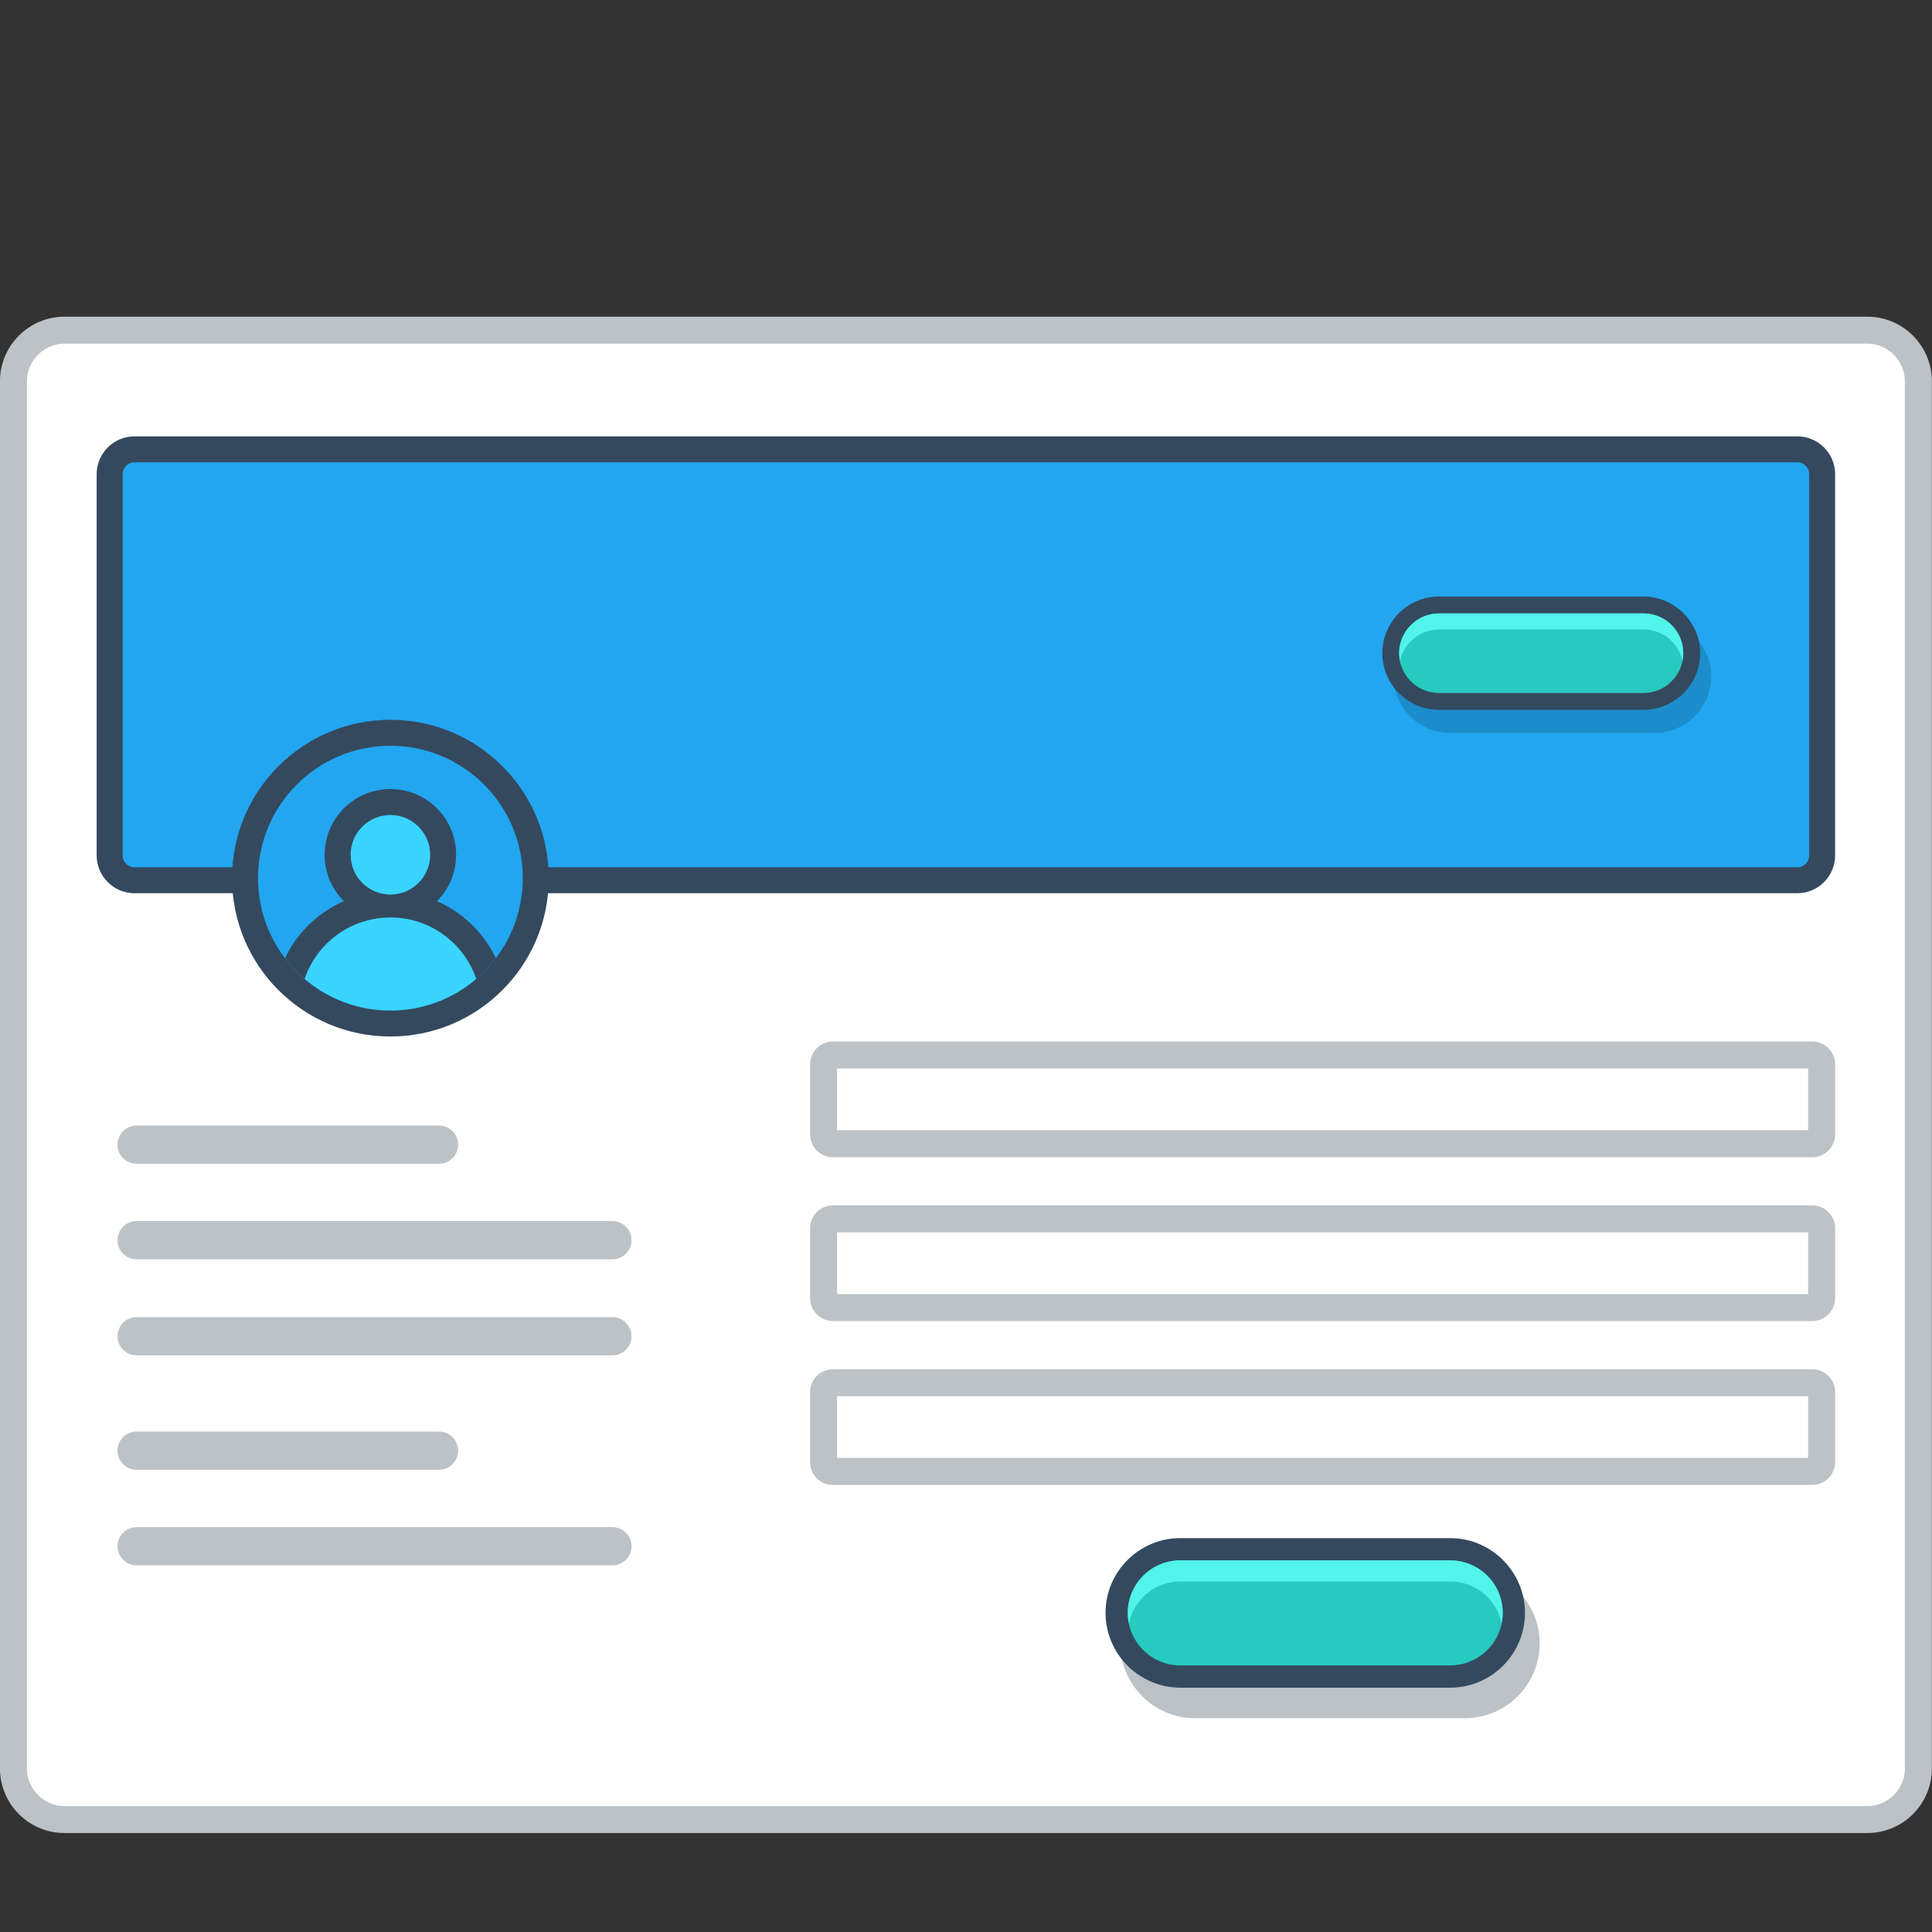 <?xml version="1.0" encoding="UTF-8" standalone="no"?>
<svg
   xmlns:dc="http://purl.org/dc/elements/1.1/"
   xmlns:cc="http://creativecommons.org/ns#"
   xmlns:rdf="http://www.w3.org/1999/02/22-rdf-syntax-ns#"
   xmlns:svg="http://www.w3.org/2000/svg"
   xmlns="http://www.w3.org/2000/svg"
   xmlns:sodipodi="http://sodipodi.sourceforge.net/DTD/sodipodi-0.dtd"
   xmlns:inkscape="http://www.inkscape.org/namespaces/inkscape"
   inkscape:version="1.0 (6e3e5246a0, 2020-05-07)"
   sodipodi:docname="User Settings.svg"
   xml:space="preserve"
   enable-background="new 0 0 800 800"
   viewBox="0 0 800 800"
   height="800px"
   width="800px"
   y="0px"
   x="0px"
   id="Layer_1"
   version="1.0"><rect x="0" y="0" width="800" height="800" fill="#333333" stroke="none"/><defs
   id="defs664" /><sodipodi:namedview
   inkscape:current-layer="Layer_1"
   inkscape:window-maximized="1"
   inkscape:window-y="28"
   inkscape:window-x="0"
   inkscape:cy="400"
   inkscape:cx="400"
   inkscape:zoom="1.07625"
   showgrid="false"
   id="namedview662"
   inkscape:window-height="1026"
   inkscape:window-width="1920"
   inkscape:pageshadow="2"
   inkscape:pageopacity="0"
   guidetolerance="10"
   gridtolerance="10"
   objecttolerance="10"
   borderopacity="1"
   bordercolor="#666666"
   pagecolor="#ffffff" />
<g
   transform="matrix(1.9,0,0,1.9,-372.312,-353.217)"
   id="g513">
	<!-- <path fill="#BCC2C6" d="M212.15,207.445h388.61c4.47,0,8.52,1.826,11.454,4.76v0.017c2.934,2.934,4.761,6.985,4.761,11.437v345.522
		c0,4.452-1.827,8.503-4.761,11.438v0.017c-2.935,2.935-6.984,4.751-11.454,4.751H212.15c-4.47,0-8.52-1.816-11.455-4.751v-0.017
		c-2.936-2.935-4.751-6.985-4.751-11.438V223.659c0-4.452,1.815-8.503,4.751-11.437v-0.017
		C203.631,209.271,207.681,207.445,212.15,207.445"/>
	<path fill="#EBEFF0" d="M611.098,223.659v345.522c0,6.519-4.535,10.338-10.337,10.338H212.15c-5.787,0-10.329-3.719-10.329-10.338
		V223.659c0-6.744,4.56-10.329,10.329-10.329h388.61C606.546,213.33,611.098,217.04,611.098,223.659"/> -->
	<path
   id="path455"
   d="m 210.016,254.919 h 392.888 c 3.876,0 7.396,1.576 9.946,4.126 2.541,2.543 4.126,6.069 4.126,9.946 v 302.341 c 0,3.868 -1.585,7.386 -4.126,9.937 -2.551,2.551 -6.07,4.117 -9.946,4.117 H 210.016 c -3.877,0 -7.395,-1.566 -9.945,-4.117 -2.541,-2.551 -4.126,-6.068 -4.126,-9.937 V 268.991 c 0,-3.876 1.585,-7.403 4.126,-9.946 2.55,-2.55 6.068,-4.126 9.945,-4.126"
   fill="#bcc2c6" />
	<path
   id="path457"
   d="m 210.016,260.796 c -2.185,0 -4.252,0.875 -5.785,2.409 -1.544,1.542 -2.409,3.609 -2.409,5.786 v 302.341 c 0,2.167 0.865,4.234 2.409,5.769 1.533,1.551 3.601,2.418 5.785,2.418 h 392.888 c 2.177,0 4.243,-0.867 5.777,-2.418 1.542,-1.534 2.417,-3.602 2.417,-5.769 V 268.991 c 0,-2.185 -0.875,-4.244 -2.417,-5.786 -1.534,-1.542 -3.601,-2.409 -5.777,-2.409 z"
   fill="#ffffff"
   clip-rule="evenodd"
   fill-rule="evenodd" />
	<!-- <path fill-rule="evenodd" clip-rule="evenodd" fill="#94A4A5" d="M552.346,227.418c4.133,0,7.484,3.352,7.484,7.486
		c0,4.135-3.352,7.495-7.484,7.495c-4.135,0-7.486-3.36-7.486-7.495C544.859,230.77,548.211,227.418,552.346,227.418
		 M575.861,227.418c4.134,0,7.494,3.352,7.494,7.486c0,4.135-3.36,7.495-7.494,7.495c-4.145,0-7.494-3.36-7.494-7.495
		C568.367,230.77,571.727,227.418,575.861,227.418z M528.819,227.418c4.136,0,7.487,3.352,7.487,7.486
		c0,4.135-3.352,7.495-7.487,7.495c-4.135,0-7.485-3.36-7.485-7.495C521.334,230.77,524.685,227.418,528.819,227.418z"/> -->
	<path
   id="path459"
   d="m 225.253,380.569 h 362.403 c 4.535,0 8.236,-3.701 8.236,-8.235 V 289.23 c 0,-4.526 -3.701,-8.227 -8.236,-8.227 H 225.253 c -4.526,0 -8.235,3.701 -8.235,8.227 v 83.104 c 0,4.534 3.709,8.235 8.235,8.235"
   fill="#34495e"
   clip-rule="evenodd"
   fill-rule="evenodd" />
	<path
   id="path461"
   d="m 225.253,286.655 h 362.403 c 1.418,0 2.576,1.158 2.576,2.575 v 83.104 c 0,1.417 -1.158,2.575 -2.576,2.575 H 225.253 c -1.417,0 -2.567,-1.158 -2.567,-2.575 V 289.23 c 0,-1.417 1.15,-2.575 2.567,-2.575"
   fill="#22a6ef" />
	<path
   id="path463"
   d="m 225.72,518.73 h 103.7 c 2.293,0 4.17,1.869 4.17,4.152 v 0 c 0,2.3 -1.877,4.167 -4.17,4.167 h -103.7 c -2.285,0 -4.158,-1.867 -4.158,-4.167 v 0 c 0,-2.282 1.873,-4.152 4.158,-4.152"
   fill="#bcc2c6"
   clip-rule="evenodd"
   fill-rule="evenodd" />
	<path
   id="path465"
   d="m 225.72,497.891 h 65.922 c 2.284,0 4.16,1.876 4.16,4.169 v 0 c 0,2.292 -1.876,4.16 -4.16,4.16 H 225.72 c -2.285,0 -4.158,-1.868 -4.158,-4.16 v 0 c 0,-2.293 1.873,-4.169 4.158,-4.169"
   fill="#bcc2c6"
   clip-rule="evenodd"
   fill-rule="evenodd" />
	<path
   id="path467"
   d="m 225.72,452.025 h 103.7 c 2.293,0 4.17,1.876 4.17,4.169 v 0 c 0,2.293 -1.877,4.16 -4.17,4.16 h -103.7 c -2.285,0 -4.158,-1.867 -4.158,-4.16 v 0 c 0,-2.293 1.873,-4.169 4.158,-4.169"
   fill="#bcc2c6"
   clip-rule="evenodd"
   fill-rule="evenodd" />
	<path
   id="path469"
   d="m 225.72,472.958 h 103.7 c 2.293,0 4.17,1.876 4.17,4.16 v 0.008 c 0,2.292 -1.877,4.16 -4.17,4.16 h -103.7 c -2.285,0 -4.158,-1.868 -4.158,-4.16 v -0.008 c 0,-2.284 1.873,-4.16 4.158,-4.16"
   fill="#bcc2c6"
   clip-rule="evenodd"
   fill-rule="evenodd" />
	<path
   id="path471"
   d="m 225.72,431.202 h 65.922 c 2.284,0 4.16,1.867 4.16,4.161 v 0.007 c 0,2.292 -1.876,4.16 -4.16,4.16 H 225.72 c -2.285,0 -4.158,-1.868 -4.158,-4.16 v -0.007 c 0,-2.294 1.873,-4.161 4.158,-4.161"
   fill="#bcc2c6"
   clip-rule="evenodd"
   fill-rule="evenodd" />
	<path
   id="path473"
   d="M 556.555,327.068 H 511.98 c -1.717,0 -3.274,0.7 -4.41,1.833 -1.124,1.134 -1.832,2.693 -1.832,4.401 0,1.726 0.699,3.284 1.826,4.401 l 0.006,0.017 c 1.127,1.126 2.686,1.817 4.41,1.817 h 44.574 c 1.71,0 3.275,-0.7 4.41,-1.834 1.125,-1.125 1.833,-2.684 1.833,-4.401 0,-1.717 -0.708,-3.276 -1.833,-4.41 -1.134,-1.123 -2.693,-1.824 -4.409,-1.824 m -44.575,-6.11 h 44.574 c 3.393,0 6.477,1.392 8.711,3.627 l 0.009,0.008 c 2.241,2.242 3.627,5.318 3.627,8.711 0,3.401 -1.386,6.486 -3.627,8.728 -2.234,2.234 -5.327,3.618 -8.72,3.618 H 511.98 c -3.385,0 -6.468,-1.384 -8.719,-3.618 v -0.008 l -0.009,-0.008 c -2.233,-2.243 -3.626,-5.327 -3.626,-8.711 0,-3.393 1.393,-6.486 3.626,-8.719 2.235,-2.236 5.33,-3.628 8.728,-3.628 z"
   fill="#1c8dcb" />
	<path
   id="path475"
   d="m 509.548,315.914 h 44.58 c 3.394,0 6.47,1.383 8.713,3.626 l 0.007,0.008 c 2.234,2.234 3.627,5.319 3.627,8.711 0,3.401 -1.393,6.486 -3.627,8.72 -2.234,2.234 -5.317,3.626 -8.72,3.626 h -44.58 c -3.384,0 -6.46,-1.392 -8.704,-3.626 l -0.008,-0.009 h -0.008 c -2.233,-2.242 -3.617,-5.326 -3.617,-8.711 0,-3.401 1.384,-6.485 3.617,-8.719 2.235,-2.243 5.326,-3.626 8.72,-3.626"
   fill="#34495e" />
	<path
   id="path477"
   d="m 554.128,319.591 c 2.302,0 4.503,0.908 6.136,2.534 1.626,1.634 2.534,3.834 2.534,6.135 0,2.301 -0.917,4.501 -2.542,6.119 -1.625,1.634 -3.826,2.55 -6.128,2.55 h -44.58 c -2.302,0 -4.493,-0.908 -6.118,-2.534 l -0.018,-0.008 c -1.627,-1.626 -2.535,-3.826 -2.535,-6.127 0,-2.3 0.918,-4.501 2.553,-6.126 1.625,-1.626 3.816,-2.542 6.118,-2.542 h 44.58 z"
   fill="#27cabf" />
	<path
   id="path479"
   d="m 554.128,319.591 c 2.302,0 4.503,0.908 6.136,2.534 1.626,1.634 2.534,3.834 2.534,6.135 0,0.592 -0.05,1.176 -0.175,1.742 -0.342,-1.65 -1.159,-3.176 -2.359,-4.376 -1.633,-1.634 -3.834,-2.542 -6.136,-2.542 h -44.58 c -2.302,0 -4.493,0.917 -6.118,2.542 -1.219,1.208 -2.035,2.734 -2.369,4.385 -0.115,-0.575 -0.184,-1.159 -0.184,-1.751 0,-2.3 0.918,-4.501 2.553,-6.126 1.625,-1.626 3.816,-2.542 6.118,-2.542 h 44.58 z"
   fill="#51f4e9" />
	<path
   id="path481"
   d="m 377.471,412.88 h 213.445 c 2.742,0 4.977,2.241 4.977,4.976 v 15.272 c 0,2.734 -2.242,4.977 -4.977,4.977 H 377.471 c -2.734,0 -4.969,-2.242 -4.969,-4.977 v -15.272 c 0,-2.735 2.234,-4.976 4.969,-4.976"
   fill="#bcc2c6"
   clip-rule="evenodd"
   fill-rule="evenodd" />
	<rect
   id="rect483"
   height="13.454"
   width="211.631"
   fill="#ffffff"
   clip-rule="evenodd"
   fill-rule="evenodd"
   y="418.765"
   x="378.378" />
	<path
   id="path485"
   d="m 377.471,448.601 h 213.445 c 2.742,0 4.977,2.234 4.977,4.976 v 15.264 c 0,2.734 -2.242,4.968 -4.977,4.968 H 377.471 c -2.734,0 -4.969,-2.233 -4.969,-4.968 v -15.264 c 0,-2.742 2.234,-4.976 4.969,-4.976"
   fill="#bcc2c6"
   clip-rule="evenodd"
   fill-rule="evenodd" />
	<rect
   id="rect487"
   height="13.455"
   width="211.631"
   fill="#ffffff"
   clip-rule="evenodd"
   fill-rule="evenodd"
   y="454.478"
   x="378.378" />
	<path
   id="path489"
   d="m 377.471,484.312 h 213.445 c 2.742,0 4.977,2.234 4.977,4.969 v 15.271 c 0,2.734 -2.242,4.976 -4.977,4.976 H 377.471 c -2.734,0 -4.969,-2.241 -4.969,-4.976 V 489.28 c 0,-2.734 2.234,-4.968 4.969,-4.968"
   fill="#bcc2c6"
   clip-rule="evenodd"
   fill-rule="evenodd" />
	<rect
   id="rect491"
   height="13.455"
   width="211.631"
   fill="#ffffff"
   clip-rule="evenodd"
   fill-rule="evenodd"
   y="490.188"
   x="378.378" />
	<path
   id="path493"
   d="M 515.217,535.837 H 456.38 c -2.268,0 -4.319,0.918 -5.818,2.419 -1.483,1.498 -2.419,3.549 -2.419,5.817 0,2.268 0.918,4.317 2.41,5.802 l 0.009,0.018 c 1.483,1.483 3.551,2.416 5.818,2.416 h 58.837 c 2.251,0 4.317,-0.933 5.809,-2.434 1.493,-1.484 2.419,-3.552 2.419,-5.802 0,-2.269 -0.926,-4.335 -2.409,-5.817 -1.502,-1.501 -3.561,-2.419 -5.819,-2.419 m -58.837,-8.07 h 58.837 c 4.468,0 8.535,1.835 11.485,4.787 l 0.019,0.017 c 2.95,2.949 4.785,7.019 4.785,11.503 0,4.484 -1.835,8.553 -4.785,11.504 -2.952,2.952 -7.021,4.784 -11.504,4.784 H 456.38 c -4.468,0 -8.536,-1.832 -11.505,-4.784 v 0 l -0.006,-0.017 c -2.953,-2.951 -4.785,-7.019 -4.785,-11.487 0,-4.484 1.832,-8.57 4.785,-11.52 2.949,-2.952 7.026,-4.787 11.511,-4.787 z"
   fill="#bcc2c6" />
	<path
   id="path495"
   d="m 453.178,521.115 h 58.836 c 4.47,0 8.545,1.834 11.498,4.784 l 0.007,0.018 c 2.95,2.951 4.784,7.019 4.784,11.487 0,4.484 -1.834,8.57 -4.784,11.52 -2.951,2.951 -7.019,4.785 -11.505,4.785 h -58.836 c -4.467,0 -8.533,-1.834 -11.495,-4.785 l -0.007,-0.016 h -0.01 c -2.949,-2.967 -4.775,-7.036 -4.775,-11.504 0,-4.484 1.826,-8.553 4.775,-11.505 2.951,-2.95 7.028,-4.784 11.512,-4.784"
   fill="#34495e" />
	<path
   id="path497"
   d="m 512.014,525.967 c 3.035,0 5.936,1.2 8.088,3.351 2.15,2.151 3.35,5.053 3.35,8.087 0,3.051 -1.208,5.935 -3.35,8.086 -2.152,2.15 -5.053,3.367 -8.088,3.367 h -58.836 c -3.032,0 -5.934,-1.199 -8.084,-3.351 l -0.018,-0.017 c -2.15,-2.151 -3.343,-5.053 -3.343,-8.086 0,-3.034 1.209,-5.936 3.36,-8.087 2.15,-2.15 5.043,-3.351 8.084,-3.351 h 58.837 z"
   fill="#27cabf" />
	<path
   id="path499"
   d="m 512.014,525.967 c 3.035,0 5.936,1.2 8.088,3.351 2.15,2.151 3.35,5.053 3.35,8.087 0,0.784 -0.074,1.55 -0.234,2.3 -0.449,-2.166 -1.515,-4.185 -3.115,-5.784 -2.152,-2.134 -5.053,-3.353 -8.088,-3.353 h -58.836 c -3.041,0 -5.934,1.219 -8.084,3.369 -1.602,1.6 -2.677,3.602 -3.127,5.784 -0.158,-0.75 -0.233,-1.532 -0.233,-2.316 0,-3.034 1.209,-5.936 3.36,-8.087 2.15,-2.15 5.043,-3.351 8.084,-3.351 z"
   fill="#51f4e9" />
	<!-- <path fill-rule="evenodd" clip-rule="evenodd" fill="#94A4A5" d="M501.97,230.053c-1.107-2.251-3.468-2.901-5.743-2.901
		c-2.701,0.017-5.668,1.251-5.668,4.26c0,3.285,2.76,4.076,5.751,4.435c1.943,0.209,3.384,0.775,3.384,2.151
		c0,1.592-1.633,2.2-3.367,2.2c-1.775,0-3.467-0.717-4.117-2.325l-2.302,1.191c1.092,2.677,3.384,3.593,6.377,3.593
		c3.259,0,6.144-1.4,6.144-4.659c0-3.485-2.834-4.286-5.894-4.66c-1.759-0.209-3.259-0.567-3.259-1.843
		c0-1.083,0.984-1.942,3.034-1.942c1.585,0,2.968,0.792,3.468,1.634L501.97,230.053z M485.306,229.47
		c-1.5-1.484-3.467-2.235-5.436-2.235c-5.16,0-7.735,3.801-7.735,7.919c0,3.851,2.234,7.46,7.735,7.46
		c2.569,0,4.394-0.975,5.836-2.634v-6.161h-6.269v2.459h3.735v2.593c-1.151,0.925-2.151,1.174-3.303,1.174
		c-3.632,0-5.034-2.484-5.034-4.893c0-3.009,1.9-5.394,5.034-5.394c1.276,0,2.743,0.525,3.719,1.468L485.306,229.47z
		 M464.648,236.713l-7.169-9.086h-2.234v14.655h2.761v-9.878l7.692,9.878h1.719v-14.655h-2.769V236.713z M449.66,242.282v-14.655
		h-2.734v14.655H449.66z M435.049,242.282h2.758v-12.146h4.635v-2.509c-4.234,0-7.811,0-12.037,0v2.509h4.645V242.282z
		 M419.41,242.282h2.76v-12.146h4.633v-2.509c-4.234,0-7.818,0-12.037,0v2.509h4.645V242.282z M409.848,239.564h-8.211v-3.301h7.928
		v-2.567h-7.928v-3.394h8.211v-2.675h-10.953c0,4.885,0,9.786,0,14.655h10.953V239.564z M393.568,230.053
		c-1.109-2.251-3.478-2.901-5.745-2.901c-2.7,0.017-5.669,1.251-5.669,4.26c0,3.285,2.752,4.076,5.752,4.435
		c1.934,0.209,3.386,0.775,3.386,2.151c0,1.592-1.634,2.2-3.368,2.2c-1.783,0-3.468-0.717-4.119-2.325l-2.301,1.191
		c1.086,2.677,3.385,3.593,6.379,3.593c3.259,0,6.144-1.4,6.144-4.659c0-3.485-2.843-4.286-5.894-4.66
		c-1.759-0.209-3.26-0.567-3.26-1.843c0-1.083,0.983-1.942,3.033-1.942c1.585,0,2.969,0.792,3.469,1.634L393.568,230.053z
		 M368.209,230.202c1.734,0,2.51,1.176,2.51,2.351s-0.75,2.351-2.51,2.351h-4.21v-4.702H368.209z M374.203,242.099l-4.428-5.002
		c2.777-0.559,3.701-2.584,3.701-4.61c0-2.534-1.823-4.835-5.268-4.86c-2.326,0.025-4.644,0-6.961,0v14.655h2.751v-4.885h2.659
		l4.27,4.885h3.275V242.099z M356.313,239.564h-8.219v-3.301h7.92v-2.567h-7.92v-3.394h8.219v-2.675h-10.953
		c0,4.885,0,9.786,0,14.655h10.953V239.564z M340.025,230.053c-1.109-2.251-3.469-2.901-5.752-2.901
		c-2.693,0.017-5.668,1.251-5.668,4.26c0,3.285,2.767,4.076,5.751,4.435c1.95,0.209,3.384,0.775,3.384,2.151
		c0,1.592-1.625,2.2-3.359,2.2c-1.775,0-3.475-0.717-4.117-2.325l-2.302,1.191c1.093,2.677,3.394,3.593,6.376,3.593
		c3.261,0,6.145-1.4,6.145-4.659c0-3.485-2.842-4.286-5.893-4.66c-1.76-0.209-3.268-0.567-3.268-1.843
		c0-1.083,0.984-1.942,3.034-1.942c1.593,0,2.966,0.792,3.467,1.634L340.025,230.053z M320.584,227.677v8.377
		c0,2.509-1.299,4.034-3.584,4.034c-2.268,0-3.775-1.4-3.775-4.034v-8.377h-2.742v8.377c0,4.409,2.982,6.544,6.501,6.544
		c3.686,0,6.335-2.218,6.335-6.544v-8.377H320.584z"/> -->
	<path
   id="path501"
   d="m 281.039,342.773 c 19.055,0 34.511,15.447 34.511,34.511 0,19.056 -15.456,34.512 -34.511,34.512 -19.057,0 -34.512,-15.456 -34.512,-34.512 0,-19.064 15.455,-34.511 34.512,-34.511"
   fill="#34495e"
   clip-rule="evenodd"
   fill-rule="evenodd" />
	<path
   id="path503"
   d="m 281.039,348.434 c 15.938,0 28.85,12.913 28.85,28.851 0,15.93 -12.911,28.851 -28.85,28.851 -15.939,0 -28.852,-12.921 -28.852,-28.851 10e-4,-15.939 12.913,-28.851 28.852,-28.851"
   fill="#22a6ef" />
	<path
   id="path505"
   d="m 281.039,380.202 c 10.143,0 18.89,5.935 22.975,14.53 -5.27,6.927 -13.596,11.404 -22.975,11.404 -9.38,0 -17.707,-4.477 -22.975,-11.404 4.077,-8.595 12.829,-14.53 22.975,-14.53"
   fill="#34495e"
   clip-rule="evenodd"
   fill-rule="evenodd" />
	<path
   id="path507"
   d="m 281.039,357.861 c 7.91,0 14.32,6.419 14.32,14.33 0,7.912 -6.41,14.33 -14.32,14.33 -7.92,0 -14.329,-6.418 -14.329,-14.33 0,-7.911 6.409,-14.33 14.329,-14.33"
   fill="#34495e"
   clip-rule="evenodd"
   fill-rule="evenodd" />
	<path
   id="path509"
   d="m 281.039,363.521 c 4.785,0 8.668,3.885 8.668,8.669 0,4.784 -3.883,8.669 -8.668,8.669 -4.785,0 -8.67,-3.885 -8.67,-8.669 0,-4.784 3.885,-8.669 8.67,-8.669"
   fill="#39d4ff"
   clip-rule="evenodd"
   fill-rule="evenodd" />
	<path
   id="path511"
   d="m 281.039,385.854 c 8.678,0 16.055,5.602 18.705,13.388 -5.034,4.293 -11.57,6.894 -18.705,6.894 -7.136,0 -13.672,-2.601 -18.707,-6.894 2.65,-7.786 10.021,-13.388 18.707,-13.388"
   fill="#39d4ff"
   clip-rule="evenodd"
   fill-rule="evenodd" />
</g>
<g
   id="g659">
	<path
   id="path515"
   d="M4955.596,207.445h388.612c4.461,0,8.521,1.826,11.453,4.76v0.017c2.936,2.934,4.76,6.985,4.76,11.437   v345.522c0,4.452-1.824,8.503-4.76,11.438v0.017c-2.933,2.935-6.992,4.751-11.453,4.751h-388.612   c-4.466,0-8.518-1.816-11.452-4.751v-0.017c-2.936-2.935-4.761-6.985-4.761-11.438V223.659c0-4.452,1.825-8.503,4.761-11.437   v-0.017C4947.078,209.271,4951.13,207.445,4955.596,207.445"
   fill="#BCC2C6" />
	<path
   id="path517"
   d="M5354.538,223.659v345.522c0,6.519-4.536,10.338-10.33,10.338h-388.612   c-5.784,0-10.327-3.719-10.327-10.338V223.659c0-6.744,4.559-10.329,10.327-10.329h388.612   C5349.993,213.33,5354.538,217.04,5354.538,223.659"
   fill="#EBEFF0" />
	<path
   id="path519"
   d="M4953.454,254.919h392.896c3.877,0,7.394,1.576,9.938,4.126c2.551,2.543,4.133,6.069,4.133,9.946v302.341   c0,3.868-1.582,7.386-4.133,9.937c-2.544,2.551-6.061,4.117-9.938,4.117h-392.896c-3.866,0-7.395-1.566-9.938-4.117   c-2.549-2.551-4.134-6.068-4.134-9.937V268.991c0-3.876,1.585-7.403,4.134-9.946   C4946.06,256.495,4949.588,254.919,4953.454,254.919"
   fill="#34495E" />
	<path
   id="path521"
   d="M4953.454,260.796c-2.176,0-4.244,0.875-5.785,2.409   c-1.535,1.542-2.409,3.609-2.409,5.786v302.341c0,2.167,0.874,4.234,2.409,5.769c1.541,1.551,3.609,2.418,5.785,2.418h392.896   c2.175,0,4.244-0.867,5.777-2.418c1.542-1.534,2.41-3.602,2.41-5.769V268.991c0-2.185-0.868-4.244-2.41-5.786   c-1.533-1.542-3.608-2.409-5.777-2.409H4953.454z"
   fill="#FFFFFF"
   clip-rule="evenodd"
   fill-rule="evenodd" />
	<path
   id="path523"
   d="M5295.784,227.418c4.135,0,7.493,3.352,7.493,7.486   c0,4.135-3.35,7.495-7.493,7.495c-4.135,0-7.486-3.36-7.486-7.495C5288.298,230.77,5291.649,227.418,5295.784,227.418    M5319.308,227.418c4.136,0,7.486,3.352,7.486,7.486c0,4.135-3.351,7.495-7.486,7.495c-4.135,0-7.493-3.36-7.493-7.495   C5311.814,230.77,5315.173,227.418,5319.308,227.418z M5272.27,227.418c4.134,0,7.484,3.352,7.484,7.486   c0,4.135-3.351,7.495-7.484,7.495c-4.135,0-7.495-3.36-7.495-7.495C5264.774,230.77,5268.135,227.418,5272.27,227.418z"
   fill="#94A4A5"
   clip-rule="evenodd"
   fill-rule="evenodd" />
	<rect
   id="rect525"
   height="69.023"
   width="69.023"
   fill="#34495E"
   clip-rule="evenodd"
   fill-rule="evenodd"
   y="291.739"
   x="4993.884" />
	<rect
   id="rect527"
   height="57.703"
   width="57.699"
   fill="#22A6EF"
   y="297.4"
   x="4999.546" />
	<path
   id="path529"
   d="M5028.396,329.161c14.037,0,25.418,11.387,25.418,25.424   l-0.01,0.518h-50.824l-0.008-0.518C5002.972,340.547,5014.35,329.161,5028.396,329.161"
   fill="#34495E"
   clip-rule="evenodd"
   fill-rule="evenodd" />
	<path
   id="path531"
   d="M5028.396,306.828c7.91,0,14.329,6.411,14.329,14.33   c0,7.912-6.419,14.331-14.329,14.331c-7.92,0-14.33-6.419-14.33-14.331C5014.065,313.238,5020.476,306.828,5028.396,306.828"
   fill="#34495E"
   clip-rule="evenodd"
   fill-rule="evenodd" />
	<path
   id="path533"
   d="M5028.396,312.488c4.784,0,8.661,3.885,8.661,8.669   c0,4.786-3.877,8.67-8.661,8.67c-4.785,0-8.67-3.885-8.67-8.67C5019.726,316.373,5023.61,312.488,5028.396,312.488"
   fill="#39D4FF"
   clip-rule="evenodd"
   fill-rule="evenodd" />
	<path
   id="path535"
   d="M5028.396,334.829c10.911,0,19.756,8.845,19.756,19.756   l-0.008,0.518h-39.505l-0.009-0.518C5008.63,343.673,5017.483,334.829,5028.396,334.829"
   fill="#39D4FF"
   clip-rule="evenodd"
   fill-rule="evenodd" />
	<path
   id="path537"
   d="M5001.137,404.702h54.511c2.166,0,3.926-1.767,3.926-3.927l0,0   c0-2.167-1.76-3.934-3.926-3.934h-54.511c-2.16,0-3.927,1.767-3.927,3.934l0,0C4997.21,402.936,4998.977,404.702,5001.137,404.702"
   fill="#BCC2C6"
   clip-rule="evenodd"
   fill-rule="evenodd" />
	<path
   id="path539"
   d="M4993.075,384.946h70.643c2.157,0,3.924-1.768,3.924-3.935l0,0   c0-2.159-1.767-3.926-3.924-3.926h-70.643c-2.168,0-3.936,1.768-3.936,3.926l0,0   C4989.14,383.178,4990.907,384.946,4993.075,384.946"
   fill="#BCC2C6"
   clip-rule="evenodd"
   fill-rule="evenodd" />
	<rect
   id="rect541"
   height="69.023"
   width="69.021"
   fill="#34495E"
   clip-rule="evenodd"
   fill-rule="evenodd"
   y="291.739"
   x="5115.392" />
	<rect
   id="rect543"
   height="57.703"
   width="57.703"
   fill="#22A6EF"
   y="297.4"
   x="5121.052" />
	<path
   id="path545"
   d="M5149.902,329.161c14.038,0,25.416,11.387,25.416,25.424v0.518   h-50.832l-0.009-0.518C5124.478,340.547,5135.864,329.161,5149.902,329.161"
   fill="#34495E"
   clip-rule="evenodd"
   fill-rule="evenodd" />
	<path
   id="path547"
   d="M5149.902,306.828c7.911,0,14.329,6.411,14.329,14.33   c0,7.912-6.418,14.331-14.329,14.331s-14.329-6.419-14.329-14.331C5135.573,313.238,5141.991,306.828,5149.902,306.828"
   fill="#34495E"
   clip-rule="evenodd"
   fill-rule="evenodd" />
	<path
   id="path549"
   d="M5149.902,312.488c4.784,0,8.671,3.885,8.671,8.669   c0,4.786-3.887,8.67-8.671,8.67s-8.669-3.885-8.669-8.67C5141.233,316.373,5145.118,312.488,5149.902,312.488"
   fill="#39D4FF"
   clip-rule="evenodd"
   fill-rule="evenodd" />
	<path
   id="path551"
   d="M5149.902,334.829c10.913,0,19.757,8.845,19.757,19.756   l-0.01,0.518h-39.504v-0.518C5130.146,343.673,5138.989,334.829,5149.902,334.829"
   fill="#39D4FF"
   clip-rule="evenodd"
   fill-rule="evenodd" />
	<path
   id="path553"
   d="M5122.651,404.702h54.502c2.168,0,3.936-1.767,3.936-3.927l0,0   c0-2.167-1.768-3.934-3.936-3.934h-54.502c-2.166,0-3.934,1.767-3.934,3.934l0,0   C5118.718,402.936,5120.485,404.702,5122.651,404.702"
   fill="#BCC2C6"
   clip-rule="evenodd"
   fill-rule="evenodd" />
	<path
   id="path555"
   d="M5114.583,384.946h70.639c2.16,0,3.927-1.768,3.927-3.935l0,0   c0-2.159-1.767-3.926-3.927-3.926h-70.639c-2.16,0-3.927,1.768-3.927,3.926l0,0   C5110.656,383.178,5112.423,384.946,5114.583,384.946"
   fill="#BCC2C6"
   clip-rule="evenodd"
   fill-rule="evenodd" />
	<rect
   id="rect557"
   height="69.023"
   width="69.023"
   fill="#34495E"
   clip-rule="evenodd"
   fill-rule="evenodd"
   y="291.739"
   x="5236.897" />
	<rect
   id="rect559"
   height="57.703"
   width="57.699"
   fill="#22A6EF"
   y="297.4"
   x="5242.56" />
	<path
   id="path561"
   d="M5271.409,329.161c14.037,0,25.426,11.387,25.426,25.424   l-0.008,0.518h-50.835l-0.008-0.518C5245.984,340.547,5257.372,329.161,5271.409,329.161"
   fill="#34495E"
   clip-rule="evenodd"
   fill-rule="evenodd" />
	<path
   id="path563"
   d="M5271.409,306.828c7.91,0,14.33,6.411,14.33,14.33   c0,7.912-6.42,14.331-14.33,14.331s-14.33-6.419-14.33-14.331C5257.079,313.238,5263.499,306.828,5271.409,306.828"
   fill="#34495E"
   clip-rule="evenodd"
   fill-rule="evenodd" />
	<path
   id="path565"
   d="M5271.409,312.488c4.785,0,8.67,3.885,8.67,8.669   c0,4.786-3.885,8.67-8.67,8.67s-8.67-3.885-8.67-8.67C5262.739,316.373,5266.624,312.488,5271.409,312.488"
   fill="#39D4FF"
   clip-rule="evenodd"
   fill-rule="evenodd" />
	<path
   id="path567"
   d="M5271.409,334.829c10.912,0,19.757,8.845,19.757,19.756v0.518   h-39.514v-0.518C5251.652,343.673,5260.497,334.829,5271.409,334.829"
   fill="#39D4FF"
   clip-rule="evenodd"
   fill-rule="evenodd" />
	<path
   id="path569"
   d="M5244.159,404.702h54.502c2.166,0,3.934-1.767,3.934-3.927l0,0   c0-2.167-1.768-3.934-3.934-3.934h-54.502c-2.168,0-3.936,1.767-3.936,3.934l0,0   C5240.224,402.936,5241.991,404.702,5244.159,404.702"
   fill="#BCC2C6"
   clip-rule="evenodd"
   fill-rule="evenodd" />
	<path
   id="path571"
   d="M5236.089,384.946h70.643c2.155,0,3.924-1.768,3.924-3.935l0,0   c0-2.159-1.769-3.926-3.924-3.926h-70.643c-2.157,0-3.926,1.768-3.926,3.926l0,0   C5232.163,383.178,5233.932,384.946,5236.089,384.946"
   fill="#BCC2C6"
   clip-rule="evenodd"
   fill-rule="evenodd" />
	<rect
   id="rect573"
   height="69.021"
   width="69.023"
   fill="#34495E"
   clip-rule="evenodd"
   fill-rule="evenodd"
   y="435.604"
   x="4993.884" />
	<rect
   id="rect575"
   height="57.703"
   width="57.699"
   fill="#22A6EF"
   y="441.264"
   x="4999.546" />
	<path
   id="path577"
   d="M5028.396,473.032c14.037,0,25.418,11.38,25.418,25.418   l-0.01,0.517h-50.824l-0.008-0.517C5002.972,484.412,5014.35,473.032,5028.396,473.032"
   fill="#34495E"
   clip-rule="evenodd"
   fill-rule="evenodd" />
	<path
   id="path579"
   d="M5028.396,450.692c7.91,0,14.329,6.419,14.329,14.329   c0,7.912-6.419,14.33-14.329,14.33c-7.92,0-14.33-6.418-14.33-14.33C5014.065,457.111,5020.476,450.692,5028.396,450.692"
   fill="#34495E"
   clip-rule="evenodd"
   fill-rule="evenodd" />
	<path
   id="path581"
   d="M5028.396,456.36c4.784,0,8.661,3.877,8.661,8.661   c0,4.794-3.877,8.671-8.661,8.671c-4.785,0-8.67-3.877-8.67-8.671C5019.726,460.237,5023.61,456.36,5028.396,456.36"
   fill="#39D4FF"
   clip-rule="evenodd"
   fill-rule="evenodd" />
	<path
   id="path583"
   d="M5028.396,478.693c10.911,0,19.756,8.845,19.756,19.757   l-0.008,0.517h-39.505l-0.009-0.517C5008.63,487.538,5017.483,478.693,5028.396,478.693"
   fill="#39D4FF"
   clip-rule="evenodd"
   fill-rule="evenodd" />
	<path
   id="path585"
   d="M5001.137,548.575h54.511c2.166,0,3.926-1.769,3.926-3.936l0,0   c0-2.15-1.76-3.935-3.926-3.935h-54.511c-2.16,0-3.927,1.784-3.927,3.935l0,0C4997.21,546.807,4998.977,548.575,5001.137,548.575"
   fill="#BCC2C6"
   clip-rule="evenodd"
   fill-rule="evenodd" />
	<path
   id="path587"
   d="M4993.075,528.818h70.643c2.157,0,3.924-1.769,3.924-3.935   c0-2.167-1.767-3.936-3.924-3.936h-70.643c-2.168,0-3.936,1.769-3.936,3.936C4989.14,527.05,4990.907,528.818,4993.075,528.818"
   fill="#BCC2C6"
   clip-rule="evenodd"
   fill-rule="evenodd" />
	<rect
   id="rect589"
   height="69.021"
   width="69.021"
   fill="#34495E"
   clip-rule="evenodd"
   fill-rule="evenodd"
   y="435.604"
   x="5115.392" />
	<rect
   id="rect591"
   height="57.703"
   width="57.703"
   fill="#22A6EF"
   y="441.264"
   x="5121.052" />
	<path
   id="path593"
   d="M5149.902,473.032c14.038,0,25.416,11.38,25.416,25.418v0.517   h-50.832l-0.009-0.517C5124.478,484.412,5135.864,473.032,5149.902,473.032"
   fill="#34495E"
   clip-rule="evenodd"
   fill-rule="evenodd" />
	<path
   id="path595"
   d="M5149.902,450.692c7.911,0,14.329,6.419,14.329,14.329   c0,7.912-6.418,14.33-14.329,14.33s-14.329-6.418-14.329-14.33C5135.573,457.111,5141.991,450.692,5149.902,450.692"
   fill="#34495E"
   clip-rule="evenodd"
   fill-rule="evenodd" />
	<path
   id="path597"
   d="M5149.902,456.36c4.784,0,8.671,3.877,8.671,8.661   c0,4.794-3.887,8.671-8.671,8.671s-8.669-3.877-8.669-8.671C5141.233,460.237,5145.118,456.36,5149.902,456.36"
   fill="#39D4FF"
   clip-rule="evenodd"
   fill-rule="evenodd" />
	<path
   id="path599"
   d="M5149.902,478.693c10.913,0,19.757,8.845,19.757,19.757   l-0.01,0.517h-39.504v-0.517C5130.146,487.538,5138.989,478.693,5149.902,478.693"
   fill="#39D4FF"
   clip-rule="evenodd"
   fill-rule="evenodd" />
	<path
   id="path601"
   d="M5122.651,548.575h54.502c2.168,0,3.936-1.769,3.936-3.936l0,0   c0-2.15-1.768-3.935-3.936-3.935h-54.502c-2.166,0-3.934,1.784-3.934,3.935l0,0   C5118.718,546.807,5120.485,548.575,5122.651,548.575"
   fill="#BCC2C6"
   clip-rule="evenodd"
   fill-rule="evenodd" />
	<path
   id="path603"
   d="M5114.583,528.818h70.639c2.16,0,3.927-1.769,3.927-3.935   c0-2.167-1.767-3.936-3.927-3.936h-70.639c-2.16,0-3.927,1.769-3.927,3.936C5110.656,527.05,5112.423,528.818,5114.583,528.818"
   fill="#BCC2C6"
   clip-rule="evenodd"
   fill-rule="evenodd" />
	<rect
   id="rect605"
   height="69.021"
   width="69.023"
   fill="#34495E"
   clip-rule="evenodd"
   fill-rule="evenodd"
   y="435.604"
   x="5236.897" />
	<rect
   id="rect607"
   height="57.703"
   width="57.699"
   fill="#22A6EF"
   y="441.264"
   x="5242.56" />
	<path
   id="path609"
   d="M5271.409,473.032c14.037,0,25.426,11.38,25.426,25.418   l-0.008,0.517h-50.835l-0.008-0.517C5245.984,484.412,5257.372,473.032,5271.409,473.032"
   fill="#34495E"
   clip-rule="evenodd"
   fill-rule="evenodd" />
	<path
   id="path611"
   d="M5271.409,450.692c7.91,0,14.33,6.419,14.33,14.329   c0,7.912-6.42,14.33-14.33,14.33s-14.33-6.418-14.33-14.33C5257.079,457.111,5263.499,450.692,5271.409,450.692"
   fill="#34495E"
   clip-rule="evenodd"
   fill-rule="evenodd" />
	<path
   id="path613"
   d="M5271.409,456.36c4.785,0,8.67,3.877,8.67,8.661   c0,4.794-3.885,8.671-8.67,8.671s-8.67-3.877-8.67-8.671C5262.739,460.237,5266.624,456.36,5271.409,456.36"
   fill="#39D4FF"
   clip-rule="evenodd"
   fill-rule="evenodd" />
	<path
   id="path615"
   d="M5271.409,478.693c10.912,0,19.757,8.845,19.757,19.757v0.517   h-39.514v-0.517C5251.652,487.538,5260.497,478.693,5271.409,478.693"
   fill="#39D4FF"
   clip-rule="evenodd"
   fill-rule="evenodd" />
	<path
   id="path617"
   d="M5244.159,548.575h54.502c2.166,0,3.934-1.769,3.934-3.936l0,0   c0-2.15-1.768-3.935-3.934-3.935h-54.502c-2.168,0-3.936,1.784-3.936,3.935l0,0   C5240.224,546.807,5241.991,548.575,5244.159,548.575"
   fill="#BCC2C6"
   clip-rule="evenodd"
   fill-rule="evenodd" />
	<path
   id="path619"
   d="M5236.089,528.818h70.643c2.155,0,3.924-1.769,3.924-3.935   c0-2.167-1.769-3.936-3.924-3.936h-70.643c-2.157,0-3.926,1.769-3.926,3.936C5232.163,527.05,5233.932,528.818,5236.089,528.818"
   fill="#BCC2C6"
   clip-rule="evenodd"
   fill-rule="evenodd" />
	<path
   id="path621"
   d="M4953.454,260.796   c-2.176,0-4.244,0.875-5.785,2.409c-1.535,1.542-2.409,3.609-2.409,5.786v302.341c0,2.167,0.874,4.234,2.409,5.769   c1.541,1.551,3.609,2.418,5.785,2.418h392.896c2.175,0,4.244-0.867,5.777-2.418c1.542-1.534,2.41-3.602,2.41-5.769V268.991   c0-2.185-0.868-4.244-2.41-5.786c-1.533-1.542-3.608-2.409-5.777-2.409H4953.454z"
   fill="#34495E"
   clip-rule="evenodd"
   fill-rule="evenodd"
   opacity="0.5" />
	<path
   id="path623"
   d="M5028.753,318.257h242.299c2.391,0,4.56,0.976,6.127,2.542c1.574,1.576,2.55,3.743,2.55,6.136V513.38   c0,2.401-0.976,4.567-2.55,6.135c-1.567,1.568-3.736,2.552-6.127,2.552h-242.299c-2.383,0-4.56-0.983-6.127-2.552   c-1.574-1.567-2.549-3.733-2.549-6.135V326.935c0-2.393,0.975-4.56,2.549-6.136C5024.193,319.232,5026.37,318.257,5028.753,318.257   "
   fill="#34495E" />
	<path
   id="path625"
   d="M5028.753,324.134c-0.75,0-1.44,0.292-1.974,0.825   c-0.526,0.525-0.816,1.226-0.816,1.976V513.38c0,0.75,0.29,1.451,0.816,1.983c0.533,0.517,1.224,0.817,1.974,0.817h242.299   c0.74,0,1.441-0.301,1.969-0.817c0.53-0.532,0.822-1.233,0.822-1.983V326.935c0-0.75-0.292-1.451-0.822-1.976   c-0.527-0.534-1.229-0.825-1.969-0.825H5028.753z"
   fill="#FFFFFF"
   clip-rule="evenodd"
   fill-rule="evenodd" />
	<path
   id="path627"
   d="M5124.511,479.136h-44.574c-1.717,0-3.275,0.708-4.4,1.833c-1.133,1.133-1.841,2.693-1.841,4.401   c0,1.726,0.699,3.285,1.824,4.409l0.017,0.01c1.117,1.125,2.676,1.824,4.4,1.824h44.574c1.718,0,3.276-0.708,4.401-1.834   c1.133-1.133,1.835-2.692,1.835-4.409c0-1.718-0.702-3.276-1.826-4.409C5127.796,479.835,5126.229,479.136,5124.511,479.136    M5079.937,473.025h44.574c3.393,0,6.476,1.391,8.712,3.625l0.015,0.009c2.236,2.242,3.619,5.327,3.619,8.711   c0,3.401-1.383,6.494-3.619,8.729c-2.24,2.234-5.324,3.625-8.727,3.625h-44.574c-3.384,0-6.469-1.391-8.711-3.625l-0.008-0.009   l-0.008-0.009c-2.235-2.241-3.619-5.326-3.619-8.711c0-3.394,1.384-6.485,3.619-8.72   C5073.453,474.416,5076.536,473.025,5079.937,473.025z"
   fill="#BCC2C6" />
	<path
   id="path629"
   d="M5077.512,467.982h44.581c3.385,0,6.469,1.384,8.703,3.625l0.017,0.008   c2.234,2.243,3.628,5.318,3.628,8.711c0,3.403-1.394,6.486-3.628,8.721c-2.233,2.242-5.327,3.625-8.72,3.625h-44.581   c-3.384,0-6.468-1.383-8.711-3.625h-0.007v-0.009c-2.244-2.243-3.629-5.326-3.629-8.712c0-3.401,1.385-6.484,3.629-8.719   C5071.026,469.366,5074.11,467.982,5077.512,467.982"
   fill="#34495E" />
	<path
   id="path631"
   d="M5122.093,471.658c2.303,0,4.502,0.908,6.127,2.533c1.627,1.634,2.543,3.835,2.543,6.135   c0,2.302-0.916,4.502-2.551,6.127c-1.625,1.625-3.816,2.544-6.119,2.544h-44.581c-2.3,0-4.501-0.901-6.127-2.534l-0.009-0.01   c-1.634-1.625-2.535-3.825-2.535-6.127c0-2.3,0.919-4.501,2.544-6.126c1.626-1.625,3.827-2.542,6.127-2.542H5122.093z"
   fill="#27CABF" />
	<path
   id="path633"
   d="M5122.093,471.658c2.303,0,4.502,0.908,6.127,2.533c1.627,1.634,2.543,3.835,2.543,6.135   c0,0.592-0.059,1.176-0.184,1.743c-0.333-1.65-1.15-3.168-2.359-4.377c-1.625-1.633-3.824-2.543-6.127-2.543h-44.581   c-2.3,0-4.501,0.918-6.127,2.543c-1.208,1.209-2.026,2.733-2.368,4.385c-0.115-0.566-0.176-1.159-0.176-1.751   c0-2.3,0.919-4.501,2.544-6.126c1.626-1.625,3.827-2.542,6.127-2.542H5122.093z"
   fill="#51F4E9" />
	<path
   id="path635"
   d="M5222.293,479.136h-44.581c-1.711,0-3.268,0.708-4.4,1.833c-1.134,1.133-1.836,2.693-1.836,4.401   c0,1.726,0.702,3.285,1.826,4.409l0.01,0.01c1.124,1.125,2.684,1.824,4.4,1.824h44.581c1.71,0,3.27-0.708,4.402-1.834   c1.133-1.133,1.833-2.692,1.833-4.409c0-1.718-0.7-3.276-1.825-4.409C5225.569,479.835,5224.009,479.136,5222.293,479.136    M5177.712,473.025h44.581c3.394,0,6.469,1.391,8.712,3.625l0.008,0.009c2.235,2.242,3.627,5.327,3.627,8.711   c0,3.401-1.392,6.494-3.627,8.729c-2.234,2.234-5.326,3.625-8.72,3.625h-44.581c-3.385,0-6.469-1.391-8.712-3.625v-0.009   l-0.007-0.009c-2.235-2.241-3.627-5.326-3.627-8.711c0-3.394,1.392-6.485,3.627-8.72   C5171.226,474.416,5174.31,473.025,5177.712,473.025z"
   fill="#BCC2C6" />
	<path
   id="path637"
   d="M5175.286,467.982h44.582c3.392,0,6.469,1.384,8.711,3.625l0.009,0.008   c2.242,2.243,3.625,5.318,3.625,8.711c0,3.403-1.383,6.486-3.625,8.721c-2.234,2.242-5.319,3.625-8.72,3.625h-44.582   c-3.377,0-6.461-1.383-8.703-3.625h-0.008l-0.009-0.009c-2.233-2.243-3.628-5.326-3.628-8.712c0-3.401,1.395-6.484,3.628-8.719   C5168.808,469.366,5171.894,467.982,5175.286,467.982"
   fill="#34495E" />
	<path
   id="path639"
   d="M5219.868,471.658c2.3,0,4.5,0.908,6.133,2.533c1.627,1.634,2.537,3.835,2.537,6.135   c0,2.302-0.918,4.502-2.543,6.127c-1.627,1.625-3.827,2.544-6.127,2.544h-44.582c-2.301,0-4.493-0.901-6.119-2.534l-0.018-0.01   c-1.625-1.625-2.532-3.825-2.532-6.127c0-2.3,0.915-4.501,2.55-6.126c1.626-1.625,3.818-2.542,6.119-2.542H5219.868z"
   fill="#F65C4C" />
	<path
   id="path641"
   d="M5219.868,471.658c2.3,0,4.5,0.908,6.133,2.533c1.627,1.634,2.537,3.835,2.537,6.135   c0,0.592-0.059,1.176-0.176,1.743c-0.344-1.65-1.16-3.168-2.361-4.377c-1.633-1.633-3.833-2.543-6.133-2.543h-44.582   c-2.301,0-4.493,0.918-6.119,2.543c-1.217,1.209-2.027,2.733-2.367,4.385c-0.125-0.566-0.183-1.159-0.183-1.751   c0-2.3,0.915-4.501,2.55-6.126c1.626-1.625,3.818-2.542,6.119-2.542H5219.868z"
   fill="#FF7C6C" />
	<path
   id="path643"
   d="M5313.698,280.735l6.228,6.219l6.218-6.219   c1.527-1.533,4.027-1.533,5.561,0l0,0c1.525,1.526,1.525,4.027,0,5.562l-6.218,6.218l6.218,6.227c1.525,1.526,1.525,4.026,0,5.552   v0.008c-1.533,1.526-4.033,1.526-5.561,0l-6.218-6.227l-6.228,6.227c-1.524,1.526-4.027,1.526-5.552,0v-0.008   c-1.534-1.525-1.534-4.026,0-5.552l6.218-6.227l-6.226-6.218c-1.526-1.535-1.526-4.035,0-5.562h0.008   C5309.671,279.202,5312.174,279.202,5313.698,280.735"
   fill="#FFFFFF"
   clip-rule="evenodd"
   fill-rule="evenodd" />
	<path
   id="path645"
   d="M5219.3,236.513l-6.66-8.436h-2.076v13.604h2.561v-9.178   l7.143,9.178h1.594v-13.604h-2.561V236.513z M5199.536,230.153c3.209,0,4.484,2.559,4.441,4.851   c-0.031,2.226-1.232,4.635-4.441,4.635c-3.202,0-4.402-2.385-4.461-4.618C5195.019,232.728,5196.334,230.153,5199.536,230.153z    M5199.536,227.827c-4.693,0-6.987,3.584-6.987,7.152c0,3.577,2.218,7.011,6.987,7.011c4.776,0,6.926-3.518,6.969-7.027   C5206.546,231.411,5204.211,227.827,5199.536,227.827z M5188.357,241.682v-13.604h-2.542v13.604H5188.357z M5175.386,241.682h2.559   v-11.279h4.309v-2.325c-3.933,0-7.25,0-11.178,0v2.325h4.311V241.682z M5166.899,238.206c-0.893,0.892-2.225,1.375-3.408,1.375   c-3.359,0-4.66-2.351-4.678-4.602c-0.024-2.268,1.391-4.709,4.678-4.709c1.184,0,2.383,0.408,3.275,1.275l1.71-1.643   c-1.401-1.384-3.144-2.076-4.985-2.076c-4.912,0-7.22,3.602-7.203,7.152c0.017,3.535,2.158,7.011,7.203,7.011   c1.957,0,3.759-0.642,5.16-2.017L5166.899,238.206z M5152.712,239.156h-7.628v-3.068h7.354v-2.384h-7.354v-3.143h7.628v-2.483   h-10.17c0,4.535,0,9.078,0,13.604h10.17V239.156z M5135.69,236.513l-6.654-8.436h-2.082v13.604h2.566v-9.178l7.135,9.178h1.594   v-13.604h-2.559V236.513z M5119.868,236.513l-6.652-8.436h-2.076v13.604h2.559v-9.178l7.146,9.178h1.593v-13.604h-2.568V236.513z    M5100.11,230.153c3.201,0,4.484,2.559,4.444,4.851c-0.043,2.226-1.243,4.635-4.444,4.635s-4.409-2.385-4.46-4.618   C5095.594,232.728,5096.909,230.153,5100.11,230.153z M5100.11,227.827c-4.702,0-6.984,3.584-6.984,7.152   c0,3.577,2.209,7.011,6.984,7.011c4.777,0,6.928-3.518,6.961-7.027C5107.113,231.411,5104.788,227.827,5100.11,227.827z    M5088.558,238.206c-0.893,0.892-2.234,1.375-3.41,1.375c-3.359,0-4.659-2.351-4.685-4.602c-0.018-2.268,1.399-4.709,4.685-4.709   c1.176,0,2.384,0.408,3.277,1.275l1.708-1.643c-1.401-1.384-3.143-2.076-4.985-2.076c-4.91,0-7.218,3.602-7.201,7.152   c0.015,3.535,2.15,7.011,7.201,7.011c1.959,0,3.759-0.642,5.16-2.017L5088.558,238.206z"
   fill="#94A4A5"
   clip-rule="evenodd"
   fill-rule="evenodd" />
	<path
   id="path647"
   d="M5149.902,365.597c19.056,0,34.511,15.455,34.511,34.511   c0,19.057-15.455,34.512-34.511,34.512c-19.064,0-34.511-15.455-34.511-34.512C5115.392,381.052,5130.838,365.597,5149.902,365.597   "
   fill="#34495E"
   clip-rule="evenodd"
   fill-rule="evenodd" />
	<path
   id="path649"
   d="M5149.902,371.258c15.931,0,28.853,12.921,28.853,28.851c0,15.931-12.922,28.853-28.853,28.853   s-28.851-12.922-28.851-28.853C5121.052,384.179,5133.972,371.258,5149.902,371.258"
   fill="#22A6EF" />
	<path
   id="path651"
   d="M5149.902,403.026c10.145,0,18.898,5.943,22.974,14.529   c-5.268,6.929-13.596,11.405-22.974,11.405s-17.706-4.477-22.974-11.405C5131.005,408.97,5139.757,403.026,5149.902,403.026"
   fill="#34495E"
   clip-rule="evenodd"
   fill-rule="evenodd" />
	<path
   id="path653"
   d="M5149.902,380.686c7.911,0,14.329,6.418,14.329,14.329   c0,7.912-6.418,14.331-14.329,14.331s-14.329-6.419-14.329-14.331C5135.573,387.104,5141.991,380.686,5149.902,380.686"
   fill="#34495E"
   clip-rule="evenodd"
   fill-rule="evenodd" />
	<path
   id="path655"
   d="M5149.902,386.354c4.784,0,8.671,3.876,8.671,8.661   s-3.887,8.67-8.671,8.67s-8.669-3.886-8.669-8.67S5145.118,386.354,5149.902,386.354"
   fill="#39D4FF"
   clip-rule="evenodd"
   fill-rule="evenodd" />
	<path
   id="path657"
   d="M5149.902,408.688c8.677,0,16.056,5.602,18.706,13.387   c-5.033,4.293-11.57,6.887-18.706,6.887c-7.144,0-13.673-2.594-18.706-6.887C5133.847,414.289,5141.216,408.688,5149.902,408.688"
   fill="#39D4FF"
   clip-rule="evenodd"
   fill-rule="evenodd" />
</g>
</svg>
